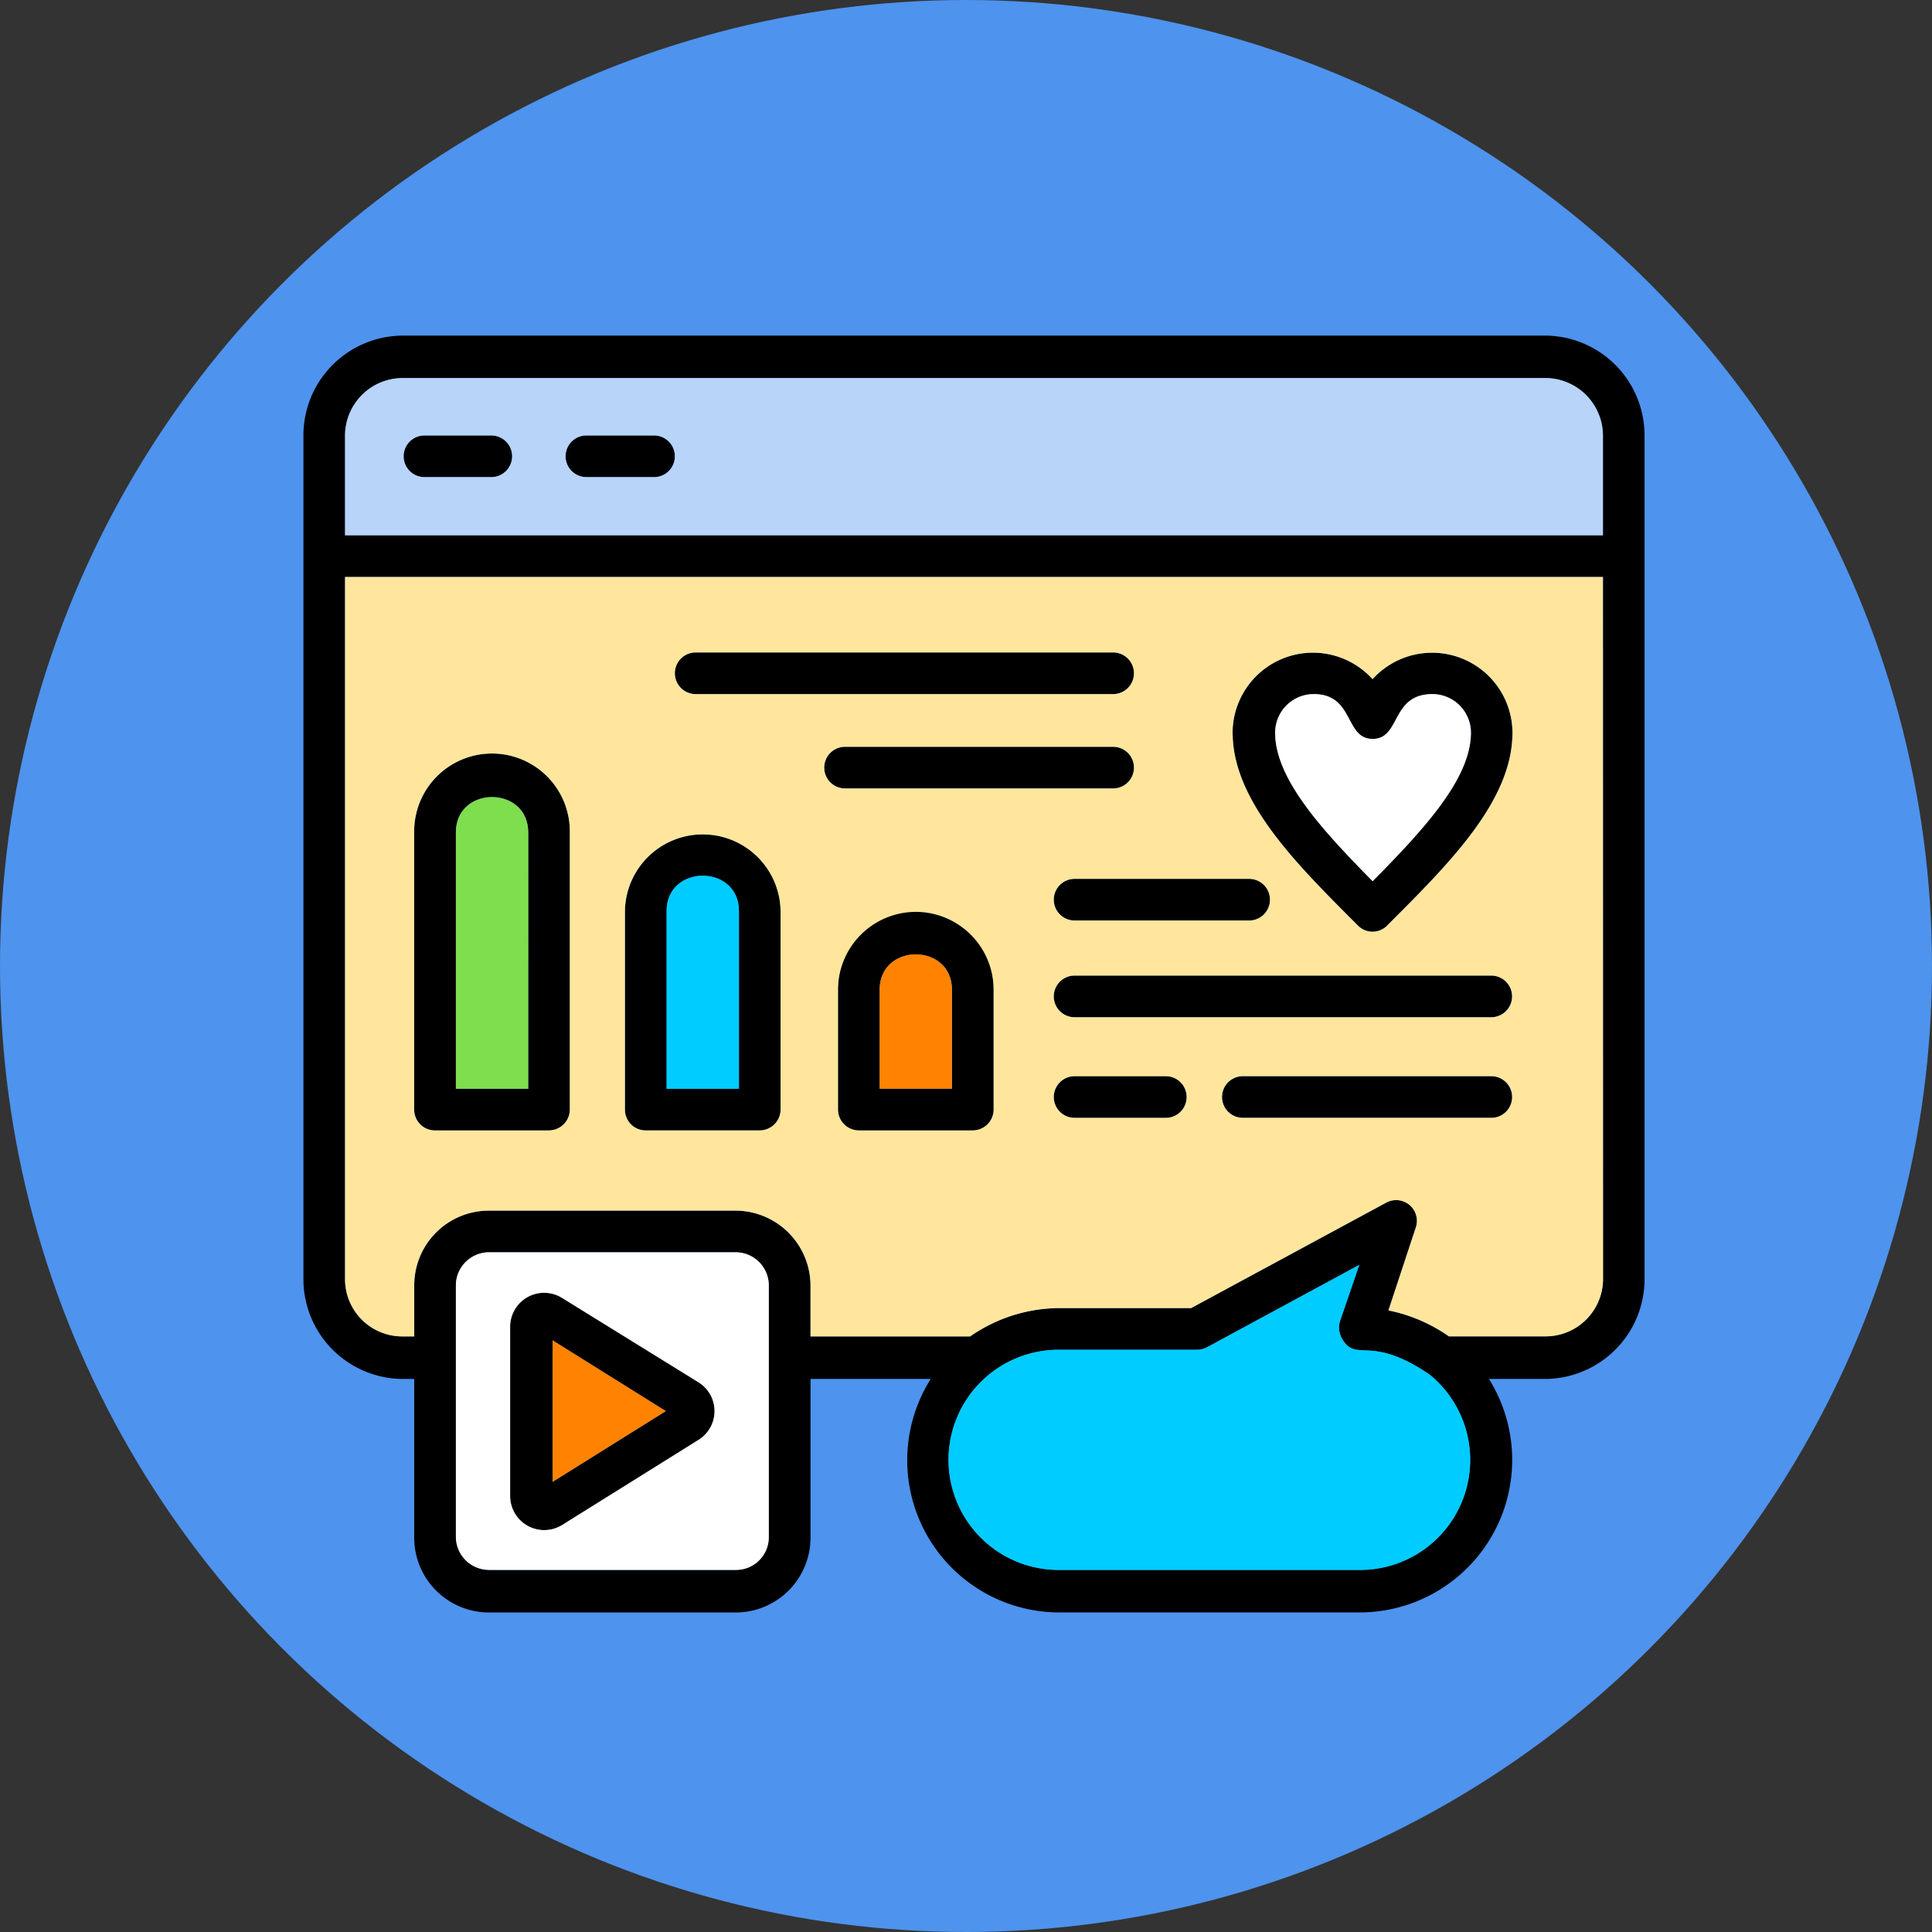 <svg xmlns="http://www.w3.org/2000/svg" xmlns:xlink="http://www.w3.org/1999/xlink" width="121" height="121" viewBox="0 0 121 121">
  <rect x="0" y="0" width="121" height="121" fill="#333333" stroke="none"/>
  <defs>
    <clipPath id="clip-path">
      <rect id="Rectángulo_403250" data-name="Rectángulo 403250" width="84" height="84" transform="translate(408 6464)" fill="#fff" stroke="#707070" stroke-width="1"/>
    </clipPath>
  </defs>
  <g id="Grupo_1102019" data-name="Grupo 1102019" transform="translate(-389 -6445)">
    <circle id="Elipse_11630" data-name="Elipse 11630" cx="60.5" cy="60.5" r="60.5" transform="translate(389 6445)" fill="#4e93ee"/>
    <g id="Enmascarar_grupo_1098799" data-name="Enmascarar grupo 1098799" clip-path="url(#clip-path)">
      <g id="analisis-de-redes-sociales" transform="translate(400.762 6456.762)">
        <path id="Trazado_878484" data-name="Trazado 878484" d="M20.188,81.932V71.346a2.128,2.128,0,0,1,3.25-1.822l8.518,5.268a2.122,2.122,0,0,1,0,3.644l-8.518,5.318A2.136,2.136,0,0,1,20.188,81.932ZM85.034,74.6H81.489a9.554,9.554,0,0,1-8.075,14.624H54.556A9.534,9.534,0,0,1,46.53,74.6H39v9.9a4.686,4.686,0,0,1-4.678,4.727H18.858a4.686,4.686,0,0,1-4.678-4.727V74.6h-.739a6.252,6.252,0,0,1-6.2-6.253V15.51a6.252,6.252,0,0,1,6.2-6.253H85.034a6.252,6.252,0,0,1,6.2,6.253V68.49A6.255,6.255,0,0,1,85.034,74.6ZM77.8,74.349c-3.644-2.511-4.53-.837-5.416-2.117a1.463,1.463,0,0,1-.246-1.182l1.231-3.594-9.552,5.17a1.363,1.363,0,0,1-.64.148H54.654a6.894,6.894,0,1,0-.1,13.787H73.414A6.89,6.89,0,0,0,77.8,74.349Zm1.182-2.413h6.056a3.6,3.6,0,0,0,3.594-3.5V24.373H9.848v43.97a3.583,3.583,0,0,0,3.594,3.594h.739v-3.2a4.675,4.675,0,0,1,4.678-4.678H34.319A4.707,4.707,0,0,1,39,68.736v3.2h10a9.838,9.838,0,0,1,5.564-1.773h8.272l12.211-6.6a1.3,1.3,0,0,1,1.871,1.526l-1.723,5.219A10.073,10.073,0,0,1,78.978,71.937ZM9.848,21.763H88.628V15.51a3.615,3.615,0,0,0-3.594-3.594H13.442A3.615,3.615,0,0,0,9.848,15.51Zm9.158-3.644H14.821a1.305,1.305,0,1,1,0-2.61h4.185A1.3,1.3,0,0,1,19.006,18.12Zm10.192,0H24.964a1.3,1.3,0,0,1,0-2.61H29.2A1.3,1.3,0,0,1,29.2,18.12Zm6.6,40.917h-7.14a1.3,1.3,0,0,1-1.28-1.28V45.3a4.875,4.875,0,0,1,9.749,0V57.756A1.314,1.314,0,0,1,35.8,59.036Zm-5.81-2.61h4.53V45.3c0-2.954-4.53-2.954-4.53,0ZM22.6,59.036h-7.14a1.3,1.3,0,0,1-1.28-1.28V40.375a4.875,4.875,0,1,1,9.749,0V57.756A1.314,1.314,0,0,1,22.6,59.036Zm-5.81-2.61h4.53V40.375c0-2.954-4.53-2.954-4.53,0Zm32.349,2.61h-7.09a1.314,1.314,0,0,1-1.329-1.28V50.223a4.875,4.875,0,1,1,9.749,0v7.533A1.314,1.314,0,0,1,49.14,59.036Zm-5.81-2.61h4.53v-6.2c0-2.954-4.53-2.954-4.53,0Zm38.307,1.822H66.077a1.3,1.3,0,0,1,0-2.61H81.637A1.3,1.3,0,0,1,81.637,58.249Zm0-6.3H55.54a1.3,1.3,0,0,1,0-2.61h26.1A1.3,1.3,0,0,1,81.637,51.946Zm-20.385,6.3H55.54a1.3,1.3,0,0,1,0-2.61h5.712A1.3,1.3,0,0,1,61.252,58.249Zm-3.3-26.539H31.808a1.3,1.3,0,0,1,0-2.61H57.953A1.3,1.3,0,0,1,57.953,31.709Zm0,5.909H41.163a1.3,1.3,0,0,1,0-2.61h16.79A1.3,1.3,0,0,1,57.953,37.618Zm15.313,8.567c-3.841-3.841-7.829-7.78-7.829-12.063A5.032,5.032,0,0,1,74.2,30.774a5.032,5.032,0,0,1,8.764,3.348c0,4.284-3.988,8.223-7.829,12.063A1.28,1.28,0,0,1,73.266,46.185ZM70.509,31.709A2.417,2.417,0,0,0,68.1,34.122c0,2.905,2.954,6.106,6.106,9.306,3.151-3.2,6.155-6.4,6.155-9.306a2.417,2.417,0,0,0-2.413-2.413c-2.61,0-1.97,2.807-3.742,2.807S73.069,31.709,70.509,31.709ZM66.471,45.89H55.54a1.3,1.3,0,0,1,0-2.61H66.471A1.3,1.3,0,0,1,66.471,45.89ZM18.858,66.668a2.08,2.08,0,0,0-2.068,2.068V84.492a2.08,2.08,0,0,0,2.068,2.068H34.319a2.049,2.049,0,0,0,2.068-2.068V68.736a2.08,2.08,0,0,0-2.068-2.068Zm3.988,5.515v8.863l7.09-4.431Z" fill-rule="evenodd"/>
        <path id="Trazado_878485" data-name="Trazado 878485" d="M68.1,34.122c0,2.905,2.954,6.106,6.106,9.306,3.151-3.2,6.155-6.4,6.155-9.306a2.417,2.417,0,0,0-2.413-2.413c-2.61,0-1.97,2.807-3.742,2.807s-1.132-2.807-3.693-2.807A2.417,2.417,0,0,0,68.1,34.122Z" fill="#fff" fill-rule="evenodd"/>
        <path id="Trazado_878486" data-name="Trazado 878486" d="M9.848,21.763H88.628V15.51a3.615,3.615,0,0,0-3.594-3.594H13.442A3.615,3.615,0,0,0,9.848,15.51ZM29.2,15.51a1.3,1.3,0,0,1,0,2.61H24.964a1.3,1.3,0,0,1,0-2.61Zm-10.192,0a1.3,1.3,0,0,1,0,2.61H14.821a1.305,1.305,0,1,1,0-2.61Z" fill="#b8d4f8" fill-rule="evenodd"/>
        <path id="Trazado_878487" data-name="Trazado 878487" d="M88.628,24.373H9.848v43.97a3.583,3.583,0,0,0,3.594,3.594h.739v-3.2a4.675,4.675,0,0,1,4.678-4.678H34.319A4.707,4.707,0,0,1,39,68.736v3.2h10a9.838,9.838,0,0,1,5.564-1.773h8.272l12.211-6.6a1.3,1.3,0,0,1,1.871,1.526l-1.723,5.219a10.073,10.073,0,0,1,3.791,1.625h6.056a3.6,3.6,0,0,0,3.594-3.5ZM57.953,35.008a1.3,1.3,0,0,1,0,2.61H41.163a1.3,1.3,0,0,1,0-2.61ZM45.594,45.348a4.886,4.886,0,0,1,4.875,4.875v7.533a1.314,1.314,0,0,1-1.329,1.28h-7.09a1.314,1.314,0,0,1-1.329-1.28V50.223A4.886,4.886,0,0,1,45.594,45.348ZM37.125,45.3V57.756a1.314,1.314,0,0,1-1.329,1.28h-7.14a1.3,1.3,0,0,1-1.28-1.28V45.3a4.875,4.875,0,0,1,9.749,0Zm-13.2-4.924V57.756a1.314,1.314,0,0,1-1.329,1.28h-7.14a1.3,1.3,0,0,1-1.28-1.28V40.375a4.875,4.875,0,1,1,9.749,0Zm41.508-6.253A5.032,5.032,0,0,1,74.2,30.774a5.032,5.032,0,0,1,8.764,3.348c0,4.284-3.988,8.223-7.829,12.063a1.28,1.28,0,0,1-1.871,0C69.426,42.345,65.437,38.406,65.437,34.122Zm-9.9,15.215h26.1a1.3,1.3,0,0,1,0,2.61H55.54A1.3,1.3,0,0,1,55.54,49.336Zm10.537,6.3H81.637a1.3,1.3,0,0,1,0,2.61H66.077A1.3,1.3,0,0,1,66.077,55.639ZM55.54,43.28H66.471a1.3,1.3,0,0,1,0,2.61H55.54A1.3,1.3,0,0,1,55.54,43.28Zm0,12.359h5.712a1.3,1.3,0,0,1,0,2.61H55.54A1.3,1.3,0,0,1,55.54,55.639ZM57.953,29.1a1.3,1.3,0,0,1,0,2.61H31.808a1.3,1.3,0,0,1,0-2.61Z" fill="#ffe69c" fill-rule="evenodd"/>
        <path id="Trazado_878488" data-name="Trazado 878488" d="M47.859,50.223c0-2.954-4.53-2.954-4.53,0v6.2h4.53Z" fill="#ff8300" fill-rule="evenodd"/>
        <path id="Trazado_878489" data-name="Trazado 878489" d="M34.516,56.427V45.3c0-2.954-4.53-2.954-4.53,0V56.427Z" fill="#0cf" fill-rule="evenodd"/>
        <path id="Trazado_878490" data-name="Trazado 878490" d="M21.32,56.427V40.375c0-2.954-4.53-2.954-4.53,0V56.427Z" fill="#7fde4d" fill-rule="evenodd"/>
        <path id="Trazado_878491" data-name="Trazado 878491" d="M29.937,76.614l-7.09-4.431v8.863Z" fill="#ff8300" fill-rule="evenodd"/>
        <path id="Trazado_878492" data-name="Trazado 878492" d="M23.437,69.524l8.518,5.268a2.122,2.122,0,0,1,0,3.644l-8.518,5.318a2.136,2.136,0,0,1-3.25-1.822V71.346A2.128,2.128,0,0,1,23.437,69.524Zm12.95-.788a2.08,2.08,0,0,0-2.068-2.068H18.858a2.08,2.08,0,0,0-2.068,2.068V84.492a2.08,2.08,0,0,0,2.068,2.068H34.319a2.049,2.049,0,0,0,2.068-2.068Z" fill="#fff" fill-rule="evenodd"/>
        <path id="Trazado_878493" data-name="Trazado 878493" d="M54.654,72.774a6.894,6.894,0,1,0-.1,13.787H73.414A6.89,6.89,0,0,0,77.8,74.349c-3.644-2.511-4.53-.837-5.416-2.117a1.463,1.463,0,0,1-.246-1.182l1.231-3.594-9.552,5.17a1.363,1.363,0,0,1-.64.148Z" fill="#0cf" fill-rule="evenodd"/>
      </g>
    </g>
  </g>
</svg>
